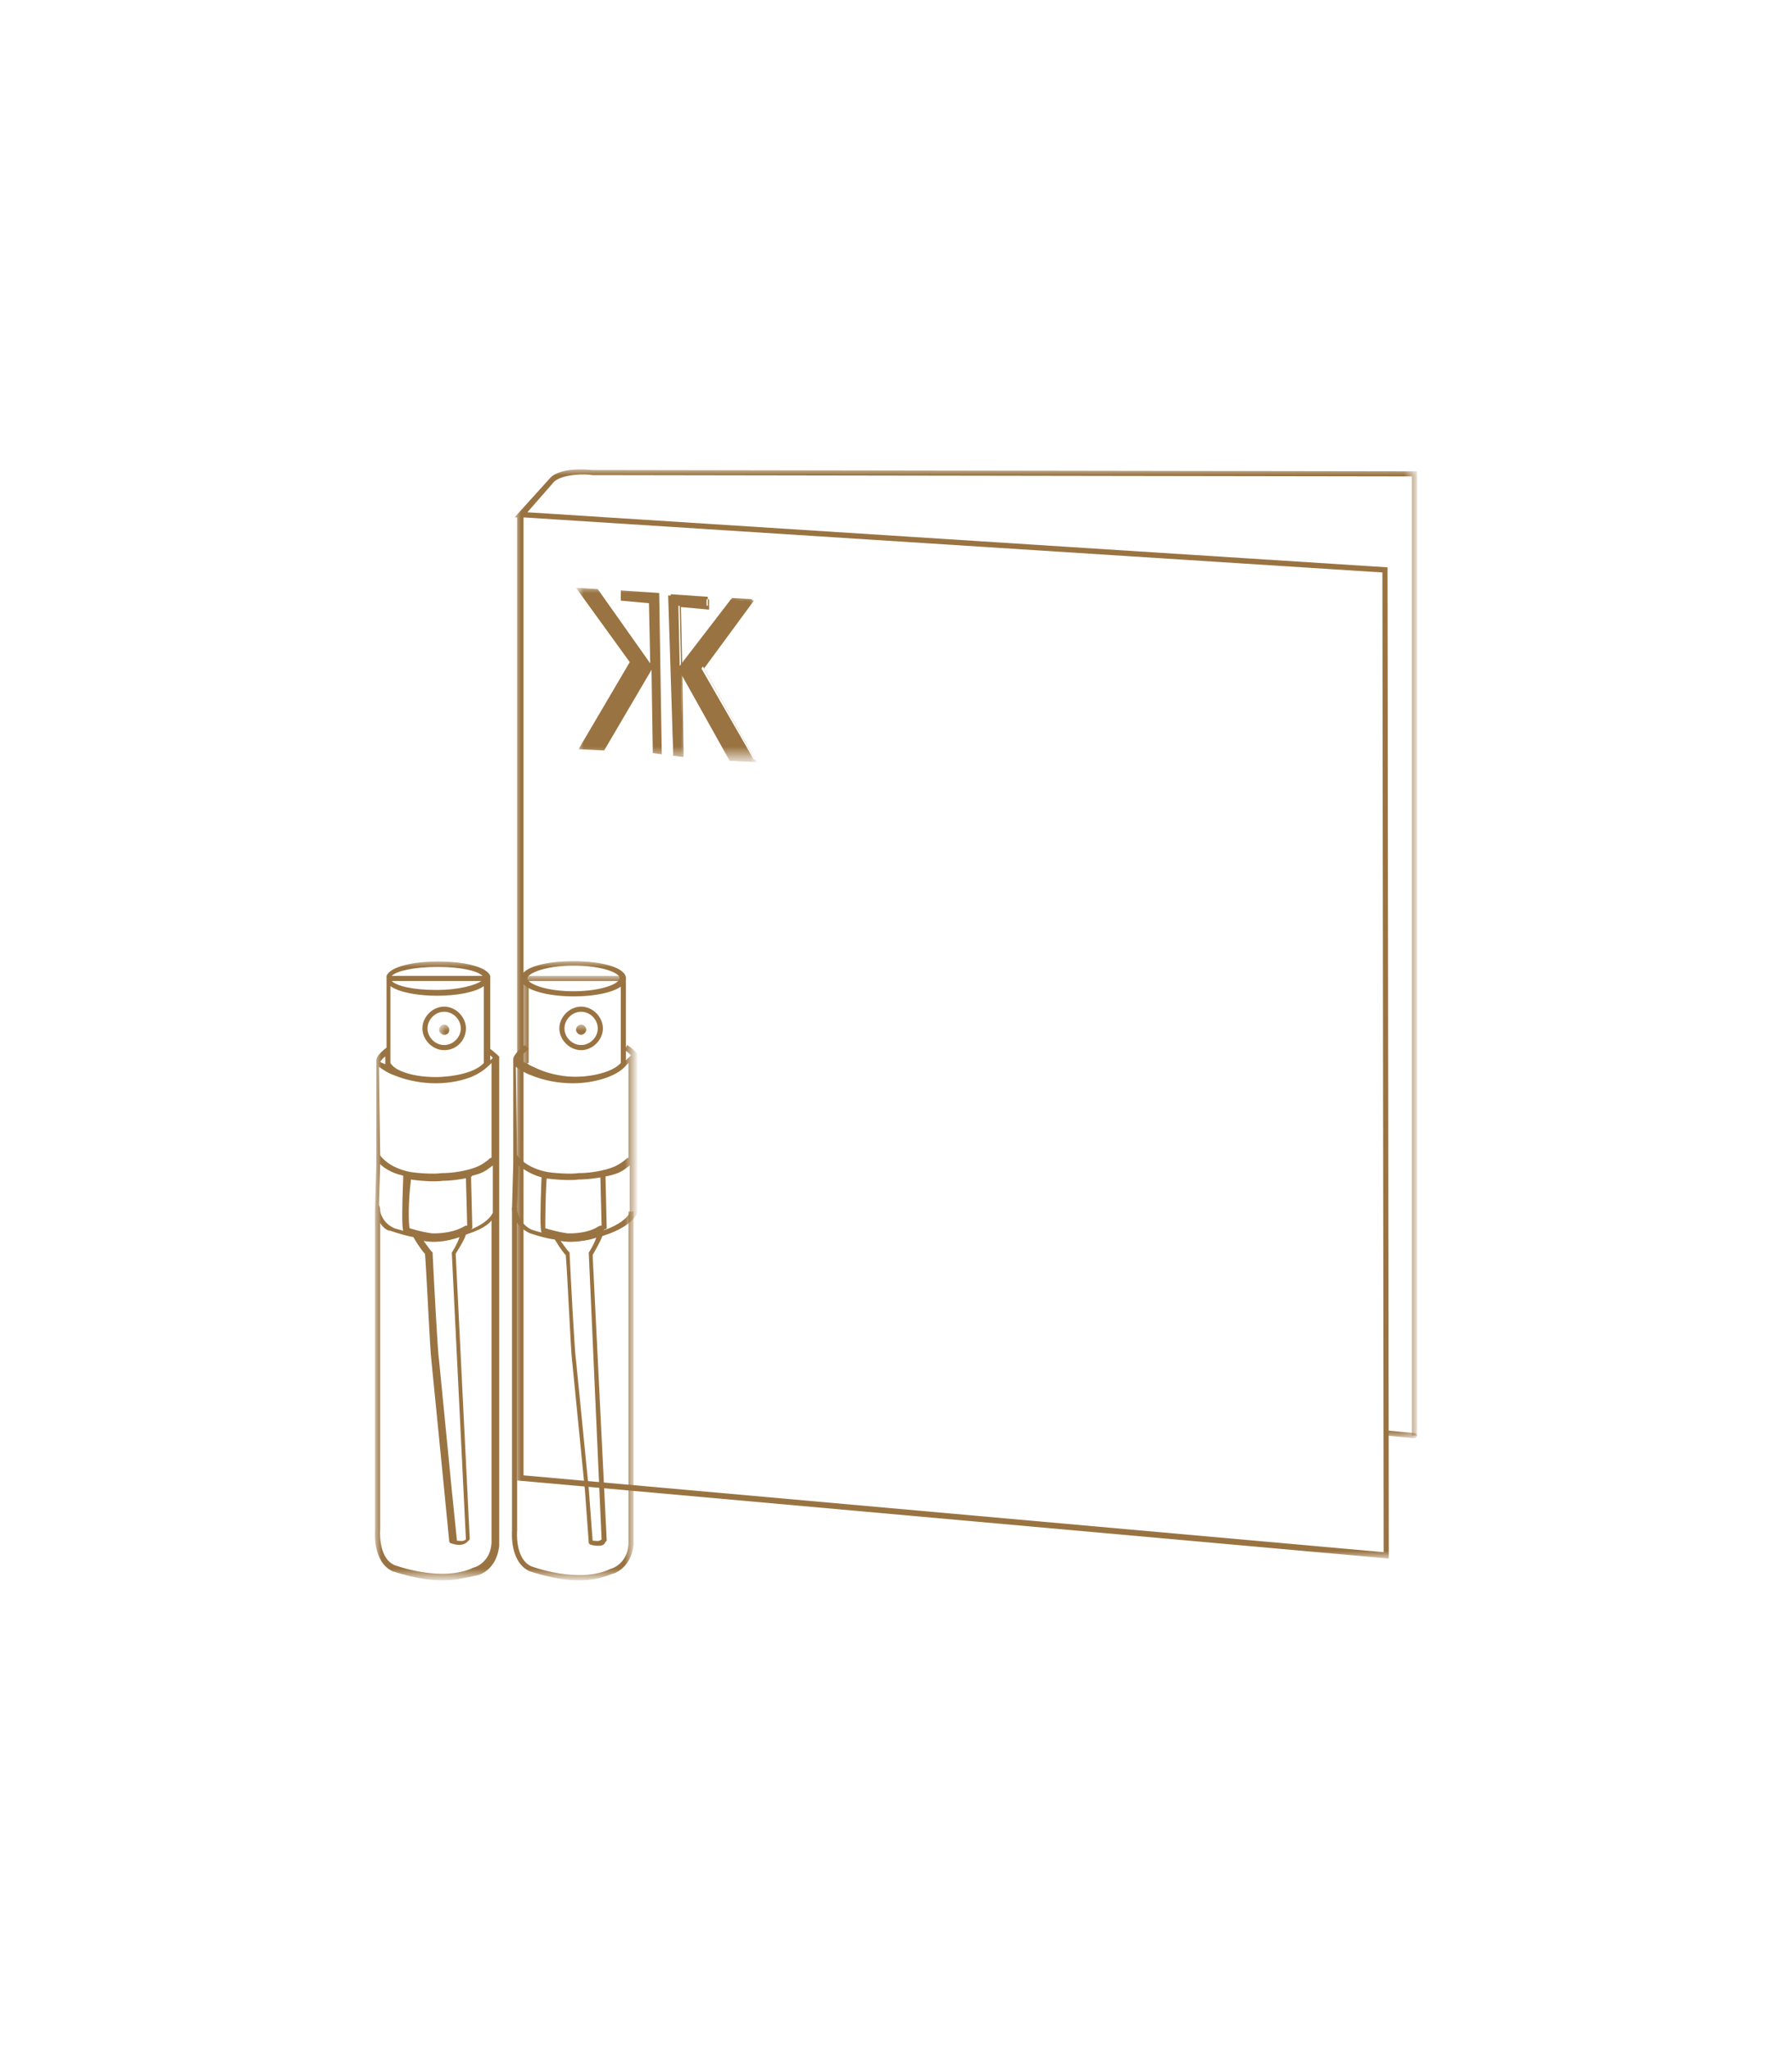 <?xml version="1.0" encoding="utf-8"?>
<!-- Generator: Adobe Illustrator 24.0.0, SVG Export Plug-In . SVG Version: 6.00 Build 0)  -->
<svg version="1.1" id="Calque_1" xmlns="http://www.w3.org/2000/svg" xmlns:xlink="http://www.w3.org/1999/xlink" x="0px" y="0px"
	 viewBox="0 0 140 160" style="enable-background:new 0 0 140 160;" xml:space="preserve">
<style type="text/css">
	.st0{fill:#997341;}
	.st1{filter:url(#Adobe_OpacityMaskFilter);}
	.st2{fill-rule:evenodd;clip-rule:evenodd;fill:#FFFFFF;}
	.st3{mask:url(#prefix__b_2_);fill-rule:evenodd;clip-rule:evenodd;fill:#997341;}
	.st4{filter:url(#Adobe_OpacityMaskFilter_1_);}
	.st5{mask:url(#prefix__b_8_);fill-rule:evenodd;clip-rule:evenodd;fill:#FEFEFE;}
	.st6{filter:url(#Adobe_OpacityMaskFilter_2_);}
	.st7{mask:url(#prefix__b_7_);fill-rule:evenodd;clip-rule:evenodd;fill:#D9CEBF;}
	.st8{filter:url(#Adobe_OpacityMaskFilter_3_);}
	.st9{mask:url(#prefix__b_6_);fill-rule:evenodd;clip-rule:evenodd;fill:#997341;}
	.st10{filter:url(#Adobe_OpacityMaskFilter_4_);}
	.st11{mask:url(#prefix__b_5_);fill-rule:evenodd;clip-rule:evenodd;fill:#FFFFFF;}
	.st12{filter:url(#Adobe_OpacityMaskFilter_5_);}
	.st13{mask:url(#prefix__d_8_);fill-rule:evenodd;clip-rule:evenodd;fill:#997341;}
	.st14{filter:url(#Adobe_OpacityMaskFilter_6_);}
	.st15{mask:url(#prefix__d_7_);fill-rule:evenodd;clip-rule:evenodd;fill:#997341;}
	.st16{filter:url(#Adobe_OpacityMaskFilter_7_);}
	.st17{mask:url(#prefix__d_6_);fill-rule:evenodd;clip-rule:evenodd;fill:#FFFFFF;}
	.st18{filter:url(#Adobe_OpacityMaskFilter_8_);}
	.st19{mask:url(#prefix__d_5_);fill-rule:evenodd;clip-rule:evenodd;fill:#997341;}
	.st20{filter:url(#Adobe_OpacityMaskFilter_9_);}
	.st21{mask:url(#prefix__f_4_);fill-rule:evenodd;clip-rule:evenodd;fill:#997341;}
	.st22{filter:url(#Adobe_OpacityMaskFilter_10_);}
	.st23{mask:url(#prefix__f_3_);fill:none;}
	.st24{fill-rule:evenodd;clip-rule:evenodd;fill:#997341;}
	.st25{filter:url(#Adobe_OpacityMaskFilter_11_);}
	.st26{mask:url(#prefix__b_3_);fill-rule:evenodd;clip-rule:evenodd;fill:#997341;}
	.st27{filter:url(#Adobe_OpacityMaskFilter_12_);}
	.st28{mask:url(#prefix__b_1_);}
	.st29{filter:url(#Adobe_OpacityMaskFilter_13_);}
	.st30{mask:url(#prefix__b_4_);fill-rule:evenodd;clip-rule:evenodd;fill:#997341;}
	.st31{filter:url(#Adobe_OpacityMaskFilter_14_);}
	.st32{mask:url(#prefix__d_2_);fill-rule:evenodd;clip-rule:evenodd;fill:#997341;}
	.st33{filter:url(#Adobe_OpacityMaskFilter_15_);}
	.st34{mask:url(#prefix__f_2_);fill-rule:evenodd;clip-rule:evenodd;fill:#997341;}
</style>
<g transform="translate(13)">
	<defs>
		<filter id="Adobe_OpacityMaskFilter" filterUnits="userSpaceOnUse" x="27.2" y="36.6" width="70.5" height="85">
			<feColorMatrix  type="matrix" values="1 0 0 0 0  0 1 0 0 0  0 0 1 0 0  0 0 0 1 0"/>
		</filter>
	</defs>
	<mask maskUnits="userSpaceOnUse" x="27.2" y="36.6" width="70.5" height="85" id="prefix__b_3_">
		<g class="st1">
			<path id="prefix__a_3_" class="st2" d="M27.2,36.6h70.5v85H27.2V36.6z"/>
		</g>
	</mask>
	<path class="st26" d="M27.9,115.2l67.2,6L95,44.7l-67.1-4.3V115.2z M95.5,121.7l-68.1-6.1V40.4l-0.2,0l2.8-3.1
		c0.9-0.9,3.2-0.6,3.3-0.6l64.4,0.1v75.3h-0.4V37.2l-64-0.1c-0.6-0.1-2.3-0.1-3,0.5L28.2,40l67.2,4.3L95.5,121.7L95.5,121.7z"/>
	<defs>
		<filter id="Adobe_OpacityMaskFilter_1_" filterUnits="userSpaceOnUse" x="32.1" y="45.8" width="14" height="13.6">
			<feColorMatrix  type="matrix" values="1 0 0 0 0  0 1 0 0 0  0 0 1 0 0  0 0 0 1 0"/>
		</filter>
	</defs>
	<mask maskUnits="userSpaceOnUse" x="32.1" y="45.8" width="14" height="13.6" id="prefix__b_1_">
		<g class="st4">
			<path id="prefix__a_1_" class="st2" d="M27.2,36.6h70.5v85H27.2V36.6z"/>
		</g>
	</mask>
	<g class="st28">
		<g>
			<path class="st24" d="M36.2,51.7l-4,6.8l2,0.1l3.7-6.3l0.1,6.5l0.7,0.1l-0.2-12.6l-3-0.2l0,0.8l2.2,0.2l0.1,4.7l-4.1-5.8
				l-1.6-0.1l-0.1,0L36.2,51.7z M39.6,59l0.7,0.1l-0.1-6.5l3.8,6.8l2,0.1l-4.2-7.3l4-5.3l-1.7-0.1l-4,5.2l-0.1-4.7l2.2,0.2l0-0.8
				l-2.6-0.2l-0.4,0L39.6,59z"/>
			<path class="st24" d="M39.6,59L39.6,59l0.8,0.1l-0.1-6.4l3.8,6.7l0,0l2,0.1l0,0l-4.1-7.3l3.9-5.3l0,0l-1.7-0.1l-3.9,5.2l-0.1-4.6
				l2.2,0.2l0,0l0-0.8l-2.7-0.2l-0.2,0L39.6,59L39.6,59z M39.6,58.9l-0.2-12.5l2.9,0.2l0,0.7l-2.2-0.2l0,0l0.1,4.7V52l4-5.3l1.6,0.1
				l-3.9,5.2l0,0l4.1,7.3L44,59.2l-3.8-6.7l0-0.1l0.1,6.6L39.6,58.9L39.6,58.9z"/>
		</g>
	</g>
	<defs>
		<filter id="Adobe_OpacityMaskFilter_2_" filterUnits="userSpaceOnUse" x="27.8" y="76.2" width="69.9" height="36.1">
			<feColorMatrix  type="matrix" values="1 0 0 0 0  0 1 0 0 0  0 0 1 0 0  0 0 0 1 0"/>
		</filter>
	</defs>
	<mask maskUnits="userSpaceOnUse" x="27.8" y="76.2" width="69.9" height="36.1" id="prefix__b_4_">
		<g class="st6">
			<path id="prefix__a_4_" class="st2" d="M27.2,36.6h70.5v85H27.2V36.6z"/>
		</g>
	</mask>
	<path class="st30" d="M97.5,112.3C97.5,112.3,97.5,112.3,97.5,112.3l-2.1-0.2c-0.1,0-0.2-0.1-0.2-0.2c0-0.1,0.1-0.2,0.2-0.2
		l2.1,0.2c0.1,0,0.2,0.1,0.2,0.2C97.7,112.2,97.6,112.3,97.5,112.3 M28.2,83c0,0,0.1,0.2,0.4,0.4c0,0,0.9,0.7,3.2,0.7
		c0,0,2.7,0,3.7-1.1v-6.4h-7.2V83L28.2,83z M31.8,84.5L31.8,84.5c-2.5,0-3.4-0.8-3.5-0.8c-0.5-0.2-0.5-0.7-0.5-0.7l0-0.7v-6.1h8.1
		v6.9l0,0.1C34.8,84.5,32.2,84.5,31.8,84.5L31.8,84.5z"/>
	<defs>
		<filter id="Adobe_OpacityMaskFilter_3_" filterUnits="userSpaceOnUse" x="16.3" y="75" width="20.3" height="48.4">
			<feColorMatrix  type="matrix" values="1 0 0 0 0  0 1 0 0 0  0 0 1 0 0  0 0 0 1 0"/>
		</filter>
	</defs>
	<mask maskUnits="userSpaceOnUse" x="16.3" y="75" width="20.3" height="48.4" id="prefix__d_2_">
		<g class="st8">
			<path id="prefix__c_2_" class="st2" d="M16.3,75h20.3v48.4H16.3V75z"/>
		</g>
	</mask>
	<path class="st32" d="M31.8,75.4c-2.2,0-3.6,0.6-3.6,1c0,0.4,1.4,1,3.6,1c2.2,0,3.6-0.6,3.6-1C35.5,76,34.1,75.4,31.8,75.4
		L31.8,75.4z M31.8,77.8c-2,0-4.1-0.5-4.1-1.4c0-1.8,8.2-1.8,8.2,0C35.9,77.3,33.9,77.8,31.8,77.8z M21.7,79c-0.7,0-1.3,0.6-1.3,1.3
		c0,0.7,0.6,1.3,1.3,1.3c0.7,0,1.3-0.6,1.3-1.3C23,79.6,22.4,79,21.7,79L21.7,79z M21.7,82c-0.9,0-1.7-0.8-1.7-1.7
		c0-0.9,0.8-1.7,1.7-1.7c0.9,0,1.7,0.8,1.7,1.7C23.4,81.2,22.7,82,21.7,82L21.7,82z M32.4,79c-0.7,0-1.3,0.6-1.3,1.3
		c0,0.7,0.6,1.3,1.3,1.3s1.3-0.6,1.3-1.3C33.7,79.6,33.1,79,32.4,79z M32.4,82c-0.9,0-1.7-0.8-1.7-1.7c0-0.9,0.8-1.7,1.7-1.7
		c0.9,0,1.7,0.8,1.7,1.7C34.1,81.2,33.3,82,32.4,82z M27.4,90.2c0.1,0.2,0.8,1,2.3,1.3c0.5,0.1,1.9,0.2,2.5,0.1c0,0,0,0,0,0
		c0.2,0,1.1,0,2.2-0.3c0.7-0.2,1-0.4,1.4-0.7c0.1-0.1,0.2-0.2,0.3-0.2v-7.4c-0.5,0.5-0.9,0.8-1.6,1.1c-2.1,0.8-4.4,0.5-5.9-0.1
		c-0.6-0.2-1-0.5-1.3-0.7L27.4,90.2L27.4,90.2z M27.5,91l-0.1,3.5c0,0,0.1,1,1.1,1.5c0,0,2.6,1,4.9,0.3c0,0,2.2-0.5,2.8-1.6V91
		c0,0,0,0,0,0c-0.4,0.3-0.7,0.6-1.6,0.8c-1.3,0.3-2.3,0.3-2.4,0.3c-0.6,0.1-2,0-2.6-0.1C28.6,91.8,27.9,91.3,27.5,91L27.5,91
		L27.5,91z M31.7,96.9c-1.8,0-3.2-0.6-3.3-0.6c-1.3-0.6-1.4-1.8-1.4-1.9l0.1-3.6l0,0c0-0.1,0-0.3,0-0.4c0,0,0-0.1,0-0.1l0-0.1v-7.5
		c0-0.3,0.5-0.8,0.9-1.1l0.3,0.3c-0.3,0.3-0.7,0.6-0.7,0.8c0.2,0.2,0.8,0.5,1.5,0.8c1.4,0.6,3.6,0.9,5.6,0.1
		c0.7-0.3,1.1-0.7,1.6-1.2c-0.1-0.1-0.3-0.3-0.5-0.4l0.2-0.4c0.5,0.3,0.8,0.7,0.8,0.7l0,0.1l0,12.3c-0.6,1.3-3,1.9-3.1,1.9
		C32.9,96.9,32.3,96.9,31.7,96.9L31.7,96.9z M17.6,76.2h7.1c-0.4-0.4-1.7-0.7-3.5-0.7S18,75.8,17.6,76.2z M17.6,76.6
		c0.4,0.4,1.7,0.7,3.5,0.7s3.1-0.4,3.5-0.7L17.6,76.6L17.6,76.6z M25.3,82.4v0.4l0.2-0.2C25.4,82.5,25.3,82.4,25.3,82.4L25.3,82.4z
		 M16.7,82.9c0.1,0.1,0.2,0.1,0.4,0.2l0,0l0-0.6C16.9,82.6,16.8,82.8,16.7,82.9z M17.5,83c0,0,0.1,0.2,0.4,0.4c0,0,0.9,0.7,3.2,0.7
		c0,0,2.7,0,3.7-1.1v-6c-1.4,1-5.9,1-7.3,0C17.5,77,17.5,83,17.5,83z M16.7,90.2c0.1,0.2,0.8,1,2.3,1.3c0.5,0.1,1.9,0.2,2.5,0.1
		c0,0,0,0,0,0c0.2,0,1.1,0,2.2-0.3c0.7-0.2,1-0.4,1.4-0.7c0.1-0.1,0.2-0.2,0.3-0.2v-7.4c-0.5,0.5-0.9,0.8-1.6,1.1
		c-2.1,0.8-4.4,0.5-5.9-0.1c-0.6-0.2-1-0.5-1.3-0.7L16.7,90.2L16.7,90.2z M23.8,91.9l0.1,4l-0.1,0.1c0.7-0.3,1.4-0.7,1.7-1.3V91l0,0
		c-0.4,0.3-0.7,0.6-1.6,0.8C23.9,91.8,23.8,91.9,23.8,91.9z M16.7,94.5c0,0.2,0.2,1,1.1,1.4c0,0,0.3,0.1,0.7,0.2
		c-0.1-0.3-0.1-1.7,0-4.1c0-0.1,0-0.1,0-0.2c-0.9-0.2-1.5-0.6-1.8-0.9l0,0l-0.1,3.2h0C16.7,94.2,16.7,94.5,16.7,94.5z M19,95.9
		c0.3,0.1,1,0.3,1.7,0.4c0,0,1.4,0.1,2.5-0.5c0,0,0.1-0.1,0.3-0.1c0,0,0,0,0,0l-0.1-3.7c-1,0.2-1.7,0.2-1.8,0.2
		c-0.6,0.1-1.9,0-2.5-0.1c0,0,0,0.1,0,0.1C18.9,93.7,18.9,95.5,19,95.9z M22.7,120.3c0.2,0,0.5,0.1,0.7-0.1l-1.1-22.3l0-0.1
		c0,0,0.4-0.6,0.6-1.2c-0.6,0.2-1.6,0.5-2.8,0.3c0.3,0.4,0.5,0.7,0.6,0.8l0.1,0.1l0,0.1c0.1,2.1,0.4,7.8,0.5,8.3l1,10.2L22.7,120.3
		L22.7,120.3z M16.7,95.5l0,23.9c0,0-0.2,2.2,1.1,2.8c0,0,3.7,1.4,6.2,0.2c0.1,0,1.3-0.4,1.4-1.9l0-25.2c-0.5,0.6-1.4,0.9-2,1.1
		c-0.2,0.6-0.7,1.3-0.8,1.5l1.1,22.3l-0.1,0.1c-0.5,0.6-1.3,0.2-1.4,0.2l-0.1-0.1l-0.4-4.1l-1-10.1c-0.1-0.6-0.4-7.4-0.5-8.3
		c-0.3-0.3-0.8-1.1-0.9-1.3l0,0c-1-0.2-1.8-0.5-1.8-0.5C17.2,96.1,16.9,95.8,16.7,95.5L16.7,95.5z M21.6,123.4c-2,0-3.8-0.7-3.9-0.7
		c-1.6-0.7-1.4-3.1-1.4-3.2l0-24.9c0,0,0-0.1,0-0.1l0.1-3.6l0,0c0-0.1,0-0.3,0-0.4c0,0,0-0.1,0-0.1l0-0.1v-7.5c0-0.3,0.4-0.7,0.8-1
		v-5.4l0,0v-0.2h0c0.6-1.5,7.5-1.5,8.1,0h0v5.7c0.4,0.3,0.7,0.6,0.7,0.6l0,0.1v38.1c-0.2,1.9-1.6,2.3-1.7,2.3
		C23.4,123.2,22.5,123.4,21.6,123.4L21.6,123.4z"/>
	<defs>
		<filter id="Adobe_OpacityMaskFilter_4_" filterUnits="userSpaceOnUse" x="21.3" y="80" width="15.3" height="43.4">
			<feColorMatrix  type="matrix" values="1 0 0 0 0  0 1 0 0 0  0 0 1 0 0  0 0 0 1 0"/>
		</filter>
	</defs>
	<mask maskUnits="userSpaceOnUse" x="21.3" y="80" width="15.3" height="43.4" id="prefix__f_2_">
		<g class="st10">
			<path id="prefix__e_2_" class="st2" d="M21.3,80h15.3v43.4H21.3V80z"/>
		</g>
	</mask>
	<path class="st34" d="M21.7,80.8c-0.2,0-0.4-0.2-0.4-0.4s0.2-0.4,0.4-0.4c0.2,0,0.4,0.2,0.4,0.4S22,80.8,21.7,80.8z M32.4,80.8
		c-0.2,0-0.4-0.2-0.4-0.4s0.2-0.4,0.4-0.4s0.4,0.2,0.4,0.4S32.6,80.8,32.4,80.8z M33.3,120.3c0.2,0,0.5,0.1,0.7-0.1L33,97.9l0-0.1
		c0,0,0.4-0.6,0.6-1.2c-0.6,0.2-1.6,0.5-2.8,0.3c0.3,0.4,0.5,0.7,0.6,0.8l0.1,0.1l0,0.1c0.1,2.1,0.4,7.8,0.5,8.3l1,10.1L33.3,120.3
		L33.3,120.3z M33.7,120.7c-0.3,0-0.6-0.1-0.6-0.1l-0.1-0.1l-0.3-4.1l-1-10.1c-0.1-0.6-0.4-7.4-0.5-8.3c-0.3-0.3-0.8-1.1-0.9-1.3
		L30,96.5c-0.4-0.1-0.6-0.2-0.6-0.2l-0.1,0l0-0.1c-0.1-0.2-0.1-1.6,0-4.1c0-0.2,0.1-0.4,0.1-0.5l0.4,0.2l-0.2-0.1l0.2,0.1
		c0,0-0.1,0.2-0.1,0.3c-0.1,1.6-0.1,3.4-0.1,3.8c0.3,0.1,1,0.3,1.7,0.4c0,0,1.4,0.1,2.4-0.5c0,0,0.1-0.1,0.3-0.1l0,0l-0.1-4l0.4,0
		l0.1,4.2l-0.1,0.1c0,0,0,0-0.1,0l-0.1,0.4c-0.2,0.6-0.7,1.4-0.8,1.6l1.1,22.3l-0.1,0.1C34.2,120.7,33.9,120.7,33.7,120.7
		L33.7,120.7z M32.3,123.4c-2,0-3.8-0.7-3.9-0.7c-1.6-0.7-1.4-3.1-1.4-3.2l0-25.2h0.4l0,25.2c0,0-0.2,2.2,1.1,2.8
		c0,0,3.7,1.4,6.2,0.2c0.1,0,1.3-0.4,1.4-1.9l0-26h0.4v26c-0.2,1.9-1.6,2.3-1.7,2.3C34.1,123.2,33.2,123.4,32.3,123.4z"/>
</g>
</svg>
